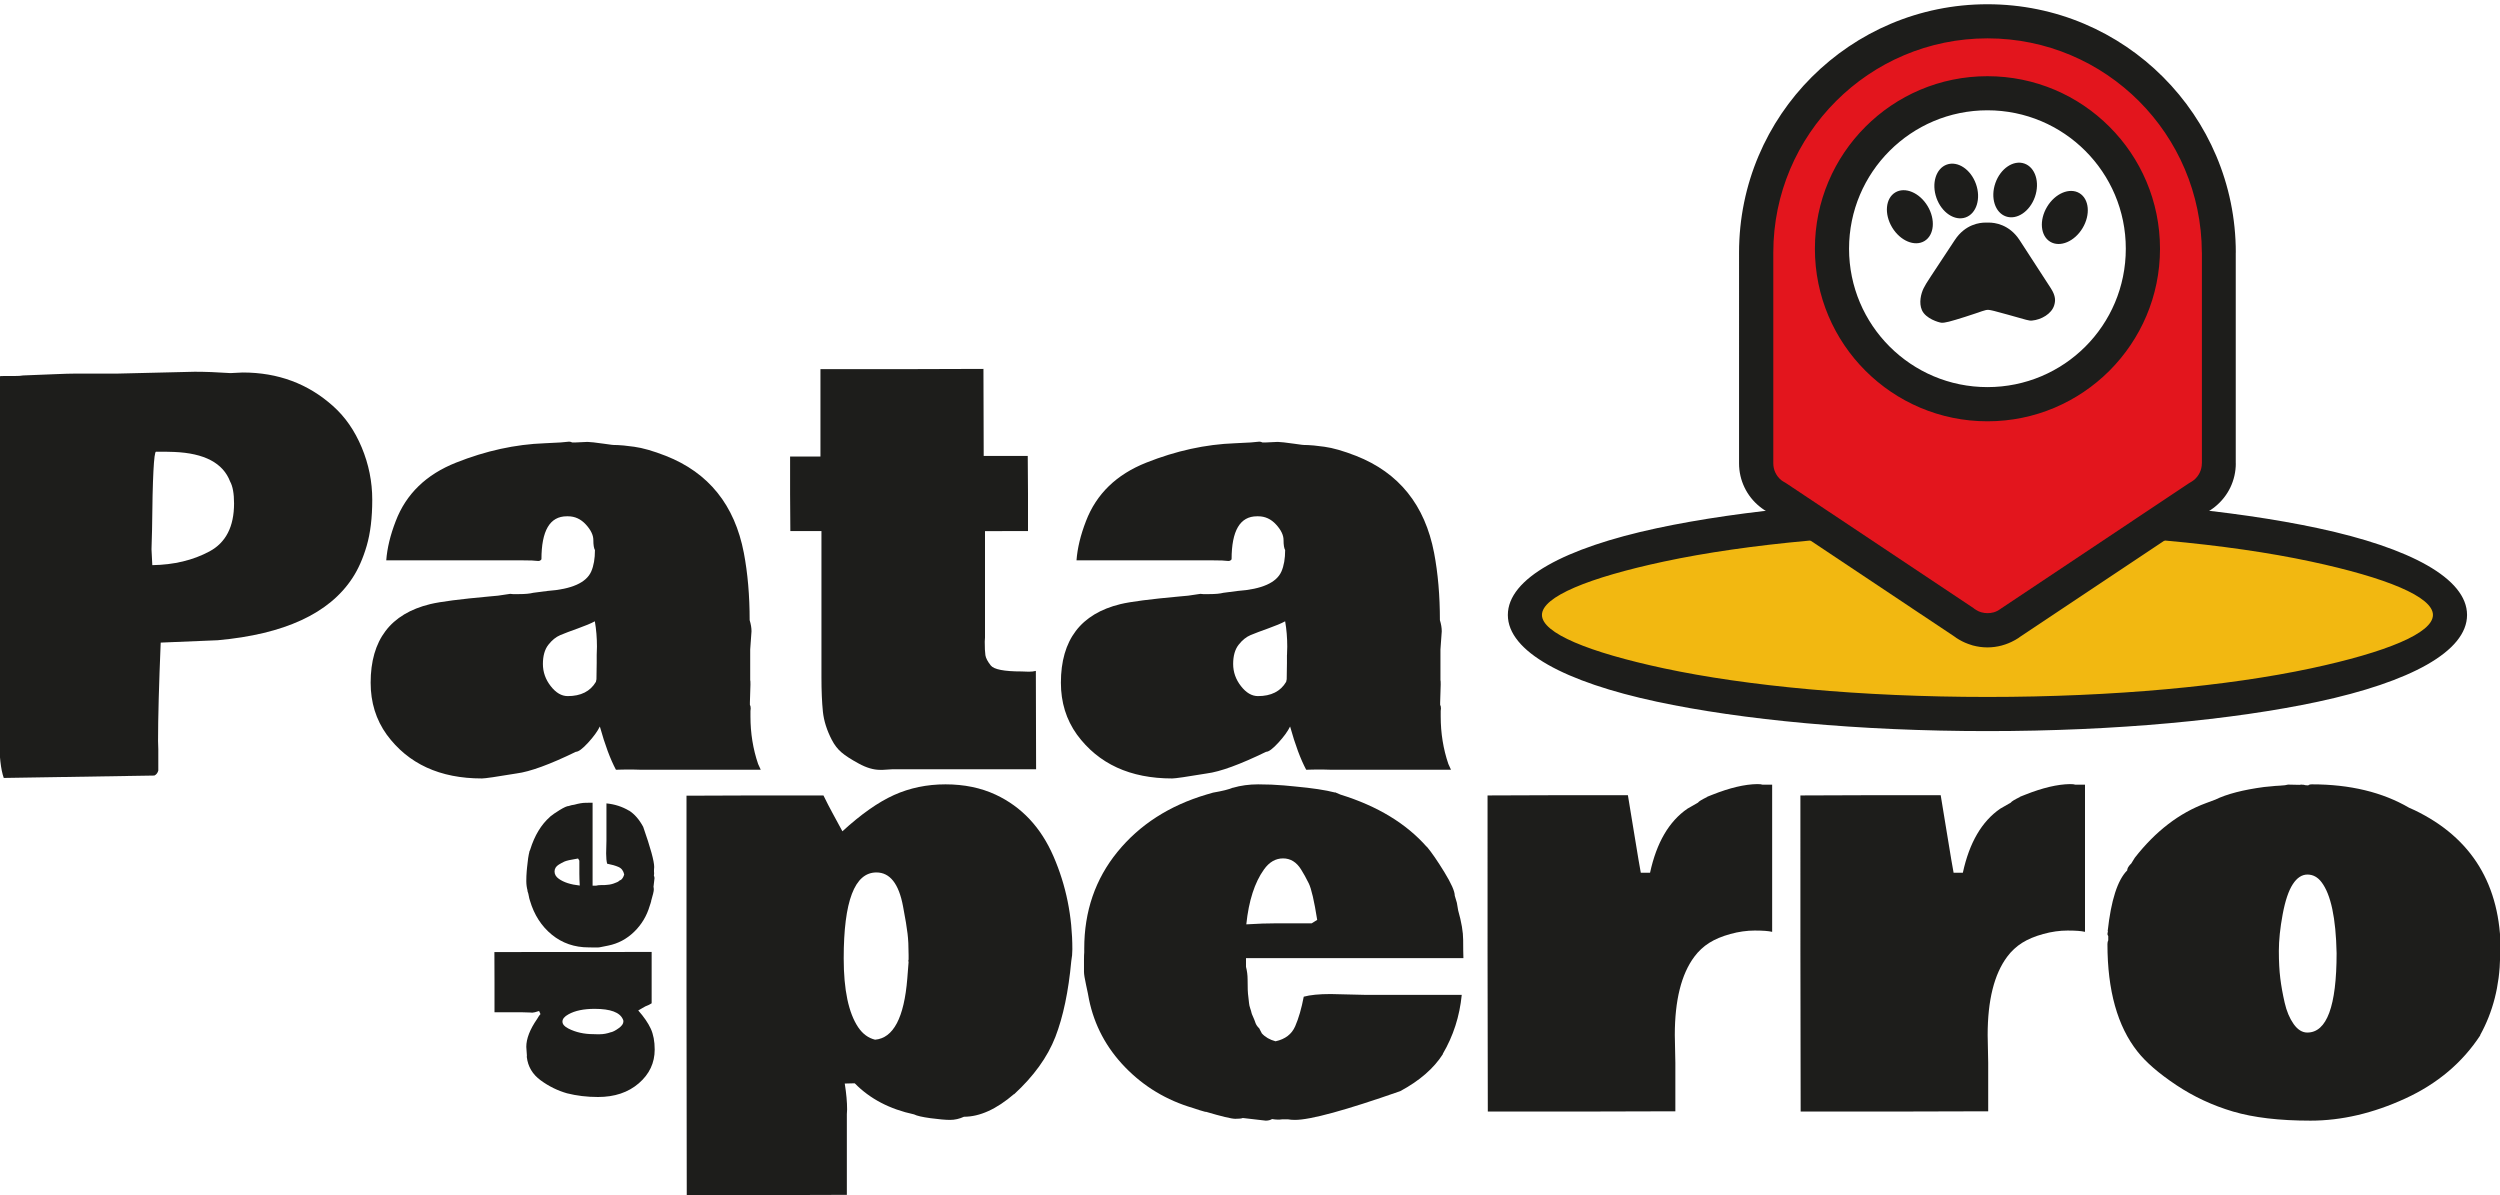 <?xml version="1.0" encoding="utf-8"?>
<!-- Generator: Adobe Illustrator 24.1.1, SVG Export Plug-In . SVG Version: 6.00 Build 0)  -->
<svg version="1.1" id="Layer_1" xmlns="http://www.w3.org/2000/svg" xmlns:xlink="http://www.w3.org/1999/xlink" x="0px" y="0px"
	 viewBox="0 0 500 239.01" style="enable-background:new 0 0 500 239.01;" xml:space="preserve">
<style type="text/css">
	.st0{fill:#1D1D1B;}
	.st1{fill-rule:evenodd;clip-rule:evenodd;fill:#F2B811;}
	.st2{fill-rule:evenodd;clip-rule:evenodd;fill:#1D1D1B;}
	.st3{fill-rule:evenodd;clip-rule:evenodd;fill:#E3151D;}
</style>
<g>
	<g>
		
			<ellipse transform="matrix(0.515 -0.857 0.857 0.515 163.116 375.035)" class="st0" cx="412.94" cy="43.39" rx="5.67" ry="4.14"/>
		<ellipse transform="matrix(0.33 -0.944 0.944 0.33 234.165 405.899)" class="st0" cx="403.01" cy="38" rx="5.6" ry="4.19"/>
		
			<ellipse transform="matrix(0.942 -0.335 0.335 0.942 9.903 133.438)" class="st0" cx="391.29" cy="38.05" rx="4.19" ry="5.61"/>
		
			<ellipse transform="matrix(0.857 -0.515 0.515 0.857 32.202 202.923)" class="st0" cx="382.06" cy="43.39" rx="4.14" ry="5.67"/>
		<path class="st0" d="M403.91,48.01c-2.1-3.2-5.06-3.49-6.1-3.49c-0.25,0-0.5,0-0.75,0c-1.04,0-4,0.29-6.1,3.49
			c-4.96,7.57-5.63,8.42-6.24,9.65c-0.54,1.1-0.97,2.92-0.34,4.36c0.76,1.73,3.4,2.47,3.87,2.52c0.66,0.08,1.85-0.25,4.77-1.17
			c3.48-1.09,3.99-1.47,4.74-1.39c0.48,0.05,1.08,0.19,3.8,0.95c3.93,1.09,4.19,1.25,4.87,1.18c1.8-0.17,3.89-1.32,4.41-3.06
			c0.25-0.85,0.35-1.8-0.67-3.39C408.9,55.71,405.91,51.06,403.91,48.01z"/>
		<ellipse class="st1" cx="397.49" cy="122.99" rx="92.51" ry="19.82"/>
		<path class="st2" d="M397.49,99.76c25.77,0,49.15,2.25,66.12,5.88c18.41,3.94,29.8,10.04,29.8,17.35c0,7.31-11.39,13.4-29.8,17.35
			c-16.97,3.63-40.36,5.88-66.12,5.88c-25.77,0-49.15-2.25-66.12-5.88c-18.41-3.94-29.8-10.04-29.8-17.35
			c0-7.31,11.39-13.4,29.8-17.35C348.34,102.01,371.73,99.76,397.49,99.76L397.49,99.76z M462.2,112.31
			c-16.51-3.54-39.39-5.72-64.71-5.72c-25.32,0-48.2,2.19-64.71,5.72c-15.07,3.23-24.39,7.04-24.39,10.68
			c0,3.63,9.32,7.45,24.39,10.68c16.51,3.53,39.38,5.72,64.71,5.72c25.32,0,48.2-2.19,64.71-5.72c15.07-3.23,24.39-7.04,24.39-10.68
			C486.59,119.35,477.27,115.54,462.2,112.31z"/>
		<path class="st3" d="M397.49,4.26c25.55,0,46.26,20.71,46.26,46.26l0,42.17c0,2.42-1.11,4.57-2.85,5.99
			c-0.37,0.3-0.78,0.57-1.2,0.8l-37.57,25.05c-0.23,0.17-0.47,0.33-0.72,0.48c-1.15,0.67-2.48,1.06-3.91,1.06
			c-1.43,0-2.76-0.39-3.91-1.06c-0.25-0.15-0.49-0.31-0.72-0.48l-37.58-25.05c-0.43-0.23-0.83-0.5-1.2-0.8
			c-1.74-1.41-2.85-3.57-2.85-5.99V50.52C351.24,24.97,371.94,4.26,397.49,4.26L397.49,4.26z M397.49,18.65
			c-17.17,0-31.09,13.92-31.09,31.09c0,17.17,13.92,31.09,31.09,31.09c17.17,0,31.09-13.92,31.09-31.09
			C428.58,32.57,414.66,18.65,397.49,18.65z"/>
		<g>
			<path class="st2" d="M397.49,0.85c13.72,0,26.14,5.56,35.12,14.55c8.99,8.99,14.55,21.41,14.55,35.12h-0.01l0,42.17h0.01
				c0,1.7-0.39,3.33-1.08,4.78c-0.71,1.49-1.76,2.81-3.04,3.85c-0.29,0.23-0.57,0.45-0.85,0.63l-0.14,0.09
				c-0.2,0.13-0.4,0.25-0.59,0.36L404,127.37l-0.04,0.03l-0.3,0.22c-0.08,0.05-0.16,0.1-0.25,0.15l-0.28,0.17l-0.22,0.12
				c-0.77,0.43-1.61,0.78-2.5,1.02l-0.02,0l0,0.01c-0.93,0.25-1.91,0.39-2.91,0.39c-1,0-1.97-0.14-2.91-0.39
				c-0.1-0.03-0.21-0.06-0.31-0.1c-0.86-0.26-1.67-0.61-2.41-1.05l-0.01-0.01l0,0.01c-0.13-0.07-0.3-0.18-0.52-0.33l-0.01,0.01
				l-0.33-0.25l0,0l-37.47-24.98c-0.23-0.13-0.48-0.29-0.73-0.45l0,0c-0.28-0.18-0.56-0.4-0.85-0.63c-1.29-1.04-2.33-2.36-3.04-3.85
				c-0.69-1.45-1.08-3.07-1.08-4.78V50.52c0-13.72,5.56-26.14,14.55-35.12C371.36,6.41,383.78,0.85,397.49,0.85L397.49,0.85z
				 M427.79,20.22c-7.75-7.75-18.46-12.55-30.29-12.55c-11.83,0-22.54,4.8-30.29,12.55c-7.75,7.75-12.55,18.46-12.55,30.29v42.17
				c0,0.66,0.15,1.29,0.41,1.84c0.28,0.59,0.69,1.11,1.17,1.5c0.09,0.07,0.19,0.15,0.32,0.23l0,0l0.02,0.01
				c0.09,0.06,0.2,0.13,0.34,0.2c0.09,0.05,0.18,0.1,0.27,0.16l37.58,25.05l-0.01,0.01l0.18,0.13c0.11,0.08-0.01-0.02,0.19,0.11
				l-0.01,0.01l0.01,0l0.21,0.12l0,0.01c0.27,0.16,0.56,0.29,0.86,0.38l0.17,0.04c0.36,0.1,0.74,0.15,1.15,0.15
				c0.4,0,0.79-0.05,1.15-0.15l0,0.01c0.31-0.08,0.61-0.21,0.89-0.36l0.13-0.08l0.08-0.05l0.13-0.09c0.09-0.06,0.12-0.07,0.13-0.08
				l0.24-0.17l37.53-25.02c0.1-0.07,0.21-0.13,0.32-0.19c0.1-0.05,0.18-0.1,0.25-0.15l0.1-0.07c0.13-0.08,0.23-0.16,0.32-0.23
				c0.49-0.4,0.89-0.91,1.17-1.5c0.26-0.55,0.41-1.18,0.41-1.84h0.01l0-42.17h-0.01C440.33,38.69,435.54,27.98,427.79,20.22
				L427.79,20.22z M397.49,15.24c-9.53,0-18.16,3.86-24.4,10.11c-6.24,6.24-10.11,14.87-10.11,24.4c0,9.53,3.86,18.16,10.11,24.4
				c6.24,6.24,14.87,10.11,24.4,10.11c9.5,0,18.11-3.85,24.36-10.08l0.02-0.02l0.01-0.01l0.01-0.01
				C428.14,67.88,432,59.26,432,49.75c0-9.53-3.86-18.16-10.11-24.4C415.65,19.1,407.02,15.24,397.49,15.24L397.49,15.24z
				 M417.06,30.17c-5.01-5.01-11.93-8.11-19.57-8.11c-7.64,0-14.56,3.1-19.57,8.11c-5.01,5.01-8.11,11.93-8.11,19.57
				c0,7.64,3.1,14.56,8.11,19.57c5.01,5.01,11.93,8.11,19.57,8.11c7.65,0,14.57-3.09,19.57-8.09l0.01-0.01
				c5-5,8.09-11.92,8.09-19.57C425.17,42.1,422.07,35.18,417.06,30.17L417.06,30.17z"/>
		</g>
	</g>
	<path class="st0" d="M-0.14,118.93l0.11-21.68v-22c0.07-0.03,0.4-0.05,1-0.05h1.95c0.74,0,1.3-0.03,1.69-0.11l6.54-0.26
		c1.69-0.07,2.99-0.11,3.9-0.11h8.39l15.51-0.37c2.11,0,4.43,0.09,6.96,0.26h0.37c1.2-0.07,1.95-0.11,2.27-0.11
		c7.03,0,13.05,2.23,18.04,6.7c2.43,2.15,4.34,4.91,5.75,8.28c1.41,3.37,2.11,6.87,2.11,10.47c0,3.61-0.37,6.67-1.11,9.21
		c-0.74,2.53-1.69,4.68-2.85,6.44c-4.64,7.1-13.63,11.25-26.96,12.45l-11.39,0.47c-0.35,8.44-0.53,15-0.53,19.68l0.05,1.64v4.27
		c-0.14,0.49-0.4,0.82-0.79,1l-30.12,0.48c-0.6-1.69-0.9-4.4-0.9-8.12V118.93z M46.02,96.3c-1.41-3.69-5.13-5.66-11.18-5.91
		c-0.88-0.04-2.09-0.05-3.64-0.05c-0.42,0-0.69,5.19-0.79,15.56l-0.11,3.96l0.16,3.17c4.33-0.07,8.13-0.98,11.42-2.74
		c3.29-1.76,4.93-4.96,4.93-9.6C46.81,98.71,46.55,97.25,46.02,96.3z"/>
	<path class="st0" d="M102.04,118.77l0.53,0.05h1.27c1.2,0,2.13-0.09,2.8-0.26l2.85-0.37c4.85-0.35,7.77-1.65,8.76-3.9
		c0.49-1.13,0.74-2.55,0.74-4.27c-0.21-0.35-0.32-1.02-0.32-2.01c0-0.98-0.5-2.02-1.5-3.11c-1-1.09-2.19-1.64-3.56-1.64h-0.26
		c-3.38,0-5.06,2.87-5.06,8.6c-0.18,0.28-0.47,0.39-0.87,0.32c-0.41-0.07-1.38-0.11-2.93-0.11H77.25c0.18-2.43,0.81-5.05,1.9-7.86
		c2.07-5.42,6.09-9.31,12.05-11.68c5.96-2.37,11.88-3.67,17.75-3.88l3.17-0.16l1.69-0.16c0.21,0,0.42,0.05,0.63,0.16h0.69l2.37-0.11
		c0.49,0,1.6,0.13,3.32,0.37l1.53,0.21c0.25,0.04,0.63,0.05,1.16,0.05c0.53,0,1.64,0.12,3.32,0.34c1.69,0.23,3.8,0.83,6.33,1.82
		c8.58,3.37,13.78,9.85,15.61,19.41c0.77,4.05,1.16,8.53,1.16,13.45c0.25,0.81,0.37,1.55,0.37,2.22l-0.26,3.64v6.12
		c0.04,0.07,0.05,0.37,0.05,0.89l-0.11,3.59v0.47c0.11,0.18,0.16,0.42,0.16,0.74l-0.05,0.48v1.11c0,3.34,0.51,6.51,1.53,9.5
		l0.53,1.16h-23.84l-1.9-0.05c-1.41,0-2.48,0.02-3.22,0.05c-1.13-2.11-2.2-4.99-3.22-8.65c-0.46,0.95-1.24,2.03-2.35,3.24
		c-1.11,1.21-1.93,1.82-2.45,1.82c-5.2,2.53-9.16,3.98-11.87,4.33c-4.01,0.67-6.31,1-6.91,1c-8.41,0-14.75-2.92-19.04-8.76
		c-2.15-2.99-3.22-6.45-3.22-10.39c0-8.55,3.97-13.79,11.92-15.72c2.04-0.49,5.98-1,11.82-1.53l1.74-0.16L102.04,118.77z
		 M119.34,131.01l0.05-1.69c0-1.76-0.14-3.45-0.42-5.06c-0.77,0.42-1.9,0.89-3.38,1.42c-1.48,0.53-2.66,0.97-3.53,1.34
		c-0.88,0.37-1.68,1.02-2.4,1.95c-0.72,0.93-1.08,2.21-1.08,3.82c0,1.62,0.52,3.1,1.56,4.43c1.04,1.34,2.17,2,3.4,2
		c2.64,0,4.52-0.95,5.64-2.85l0.11-0.53l0.05-3.27V131.01z"/>
	<path class="st0" d="M197,127.53l-0.05,0.79c0,1.23,0.04,2.14,0.13,2.72c0.09,0.58,0.45,1.27,1.08,2.06
		c0.63,0.79,2.69,1.19,6.17,1.19l1.42,0.05c0.53,0,1-0.05,1.42-0.16l0.05,19.68h-28.85l-1.79,0.11H176c-1.3,0-2.73-0.42-4.27-1.27
		c-1.55-0.84-2.7-1.59-3.45-2.24c-0.76-0.65-1.4-1.48-1.93-2.51c-0.98-1.9-1.58-3.77-1.77-5.62c-0.19-1.85-0.29-4.14-0.29-6.89
		v-29.22h-6.22l-0.05-7.38v-7.54h6.07V73.83h16.3l16.3-0.05l0.05,17.41h8.81l0.05,7.54v7.49H197V127.53z"/>
	<path class="st0" d="M240.09,118.77l0.53,0.05h1.27c1.2,0,2.13-0.09,2.79-0.26l2.85-0.37c4.85-0.35,7.77-1.65,8.76-3.9
		c0.49-1.13,0.74-2.55,0.74-4.27c-0.21-0.35-0.32-1.02-0.32-2.01c0-0.98-0.5-2.02-1.5-3.11c-1-1.09-2.19-1.64-3.56-1.64h-0.26
		c-3.38,0-5.07,2.87-5.07,8.6c-0.18,0.28-0.47,0.39-0.87,0.32c-0.4-0.07-1.38-0.11-2.93-0.11H215.3c0.18-2.43,0.81-5.05,1.9-7.86
		c2.08-5.42,6.09-9.31,12.05-11.68c5.96-2.37,11.88-3.67,17.75-3.88l3.17-0.16l1.69-0.16c0.21,0,0.42,0.05,0.63,0.16h0.69l2.37-0.11
		c0.49,0,1.6,0.13,3.32,0.37l1.53,0.21c0.25,0.04,0.63,0.05,1.16,0.05c0.53,0,1.64,0.12,3.32,0.34c1.69,0.23,3.8,0.83,6.33,1.82
		c8.58,3.37,13.78,9.85,15.61,19.41c0.77,4.05,1.16,8.53,1.16,13.45c0.25,0.81,0.37,1.55,0.37,2.22l-0.26,3.64v6.12
		c0.04,0.07,0.05,0.37,0.05,0.89l-0.11,3.59v0.47c0.11,0.18,0.16,0.42,0.16,0.74l-0.05,0.48v1.11c0,3.34,0.51,6.51,1.53,9.5
		l0.53,1.16h-23.84l-1.9-0.05c-1.41,0-2.48,0.02-3.22,0.05c-1.13-2.11-2.2-4.99-3.22-8.65c-0.46,0.95-1.24,2.03-2.35,3.24
		c-1.11,1.21-1.92,1.82-2.45,1.82c-5.21,2.53-9.16,3.98-11.87,4.33c-4.01,0.67-6.31,1-6.91,1c-8.41,0-14.75-2.92-19.04-8.76
		c-2.15-2.99-3.22-6.45-3.22-10.39c0-8.55,3.97-13.79,11.92-15.72c2.04-0.49,5.98-1,11.81-1.53l1.74-0.16L240.09,118.77z
		 M257.4,131.01l0.05-1.69c0-1.76-0.14-3.45-0.42-5.06c-0.77,0.42-1.9,0.89-3.38,1.42c-1.48,0.53-2.66,0.97-3.54,1.34
		c-0.88,0.37-1.68,1.02-2.4,1.95c-0.72,0.93-1.08,2.21-1.08,3.82c0,1.62,0.52,3.1,1.56,4.43c1.04,1.34,2.17,2,3.4,2
		c2.64,0,4.52-0.95,5.64-2.85l0.11-0.53l0.05-3.27V131.01z"/>
	<path class="st0" d="M106.28,202.51l-2.04-0.06h-5.34v-6l-0.02-6.04l31.45-0.02v10.27c-0.46,0.28-0.88,0.49-1.27,0.62l-1.41,0.81
		c1.14,1.29,1.97,2.5,2.5,3.64c0.52,1.13,0.79,2.53,0.79,4.18c0,2.67-1.06,4.92-3.18,6.75c-2.12,1.83-4.84,2.74-8.16,2.74
		c-2.19,0-4.26-0.25-6.2-0.74c-1.88-0.54-3.64-1.4-5.27-2.6c-1.63-1.19-2.55-2.75-2.77-4.67l0.02-0.3l-0.12-1.71
		c0-1.64,0.72-3.5,2.16-5.58l0.26-0.42l-0.02,0.02c0.2-0.31,0.35-0.5,0.44-0.58l-0.28-0.62c-0.69,0.23-1.16,0.34-1.41,0.34H106.28z
		 M118.67,206.83l0.71,0.02h0.56c0.74,0,1.5-0.14,2.28-0.42l-0.02,0.02c0.4-0.09,0.92-0.36,1.54-0.81c0.62-0.44,0.94-0.89,0.94-1.35
		c0-0.17-0.03-0.32-0.1-0.42c-0.6-1.4-2.48-2.1-5.64-2.1c-2.19,0-3.94,0.36-5.24,1.09c-0.81,0.44-1.21,0.93-1.21,1.46
		c0,0.53,0.4,1,1.21,1.4C115.16,206.46,116.82,206.83,118.67,206.83z"/>
	<path class="st0" d="M105.52,178.14c-0.17-0.6-0.26-1.25-0.26-1.93c0-0.68,0.03-1.34,0.08-1.95l0.08-0.85
		c0.12-1.33,0.28-2.35,0.46-3.06h-0.02l0.18-0.42c0.87-2.82,2.2-5.02,3.99-6.59h-0.02c0.43-0.36,1.08-0.81,1.94-1.34
		c0.87-0.53,1.47-0.8,1.8-0.8l0.54-0.16l0.58-0.1c0.9-0.25,1.65-0.38,2.26-0.38c0.6,0,1.07-0.01,1.39-0.02v16.6h0.66
		c0.31-0.08,0.63-0.12,0.97-0.12c0.34,0,0.6,0,0.8-0.01c0.19-0.01,0.38-0.02,0.56-0.05c0.18-0.03,0.33-0.04,0.44-0.05
		c0.11-0.01,0.25-0.04,0.4-0.09c0.15-0.05,0.26-0.08,0.31-0.09c0.05-0.01,0.16-0.05,0.32-0.12c0.16-0.07,0.31-0.13,0.45-0.18
		c0.14-0.05,0.28-0.14,0.41-0.27h-0.02l0.42-0.22c0.28-0.25,0.48-0.6,0.6-1.05c-0.16-0.74-0.54-1.24-1.15-1.5
		c-0.6-0.26-1.36-0.48-2.26-0.65c-0.13-0.48-0.2-1.17-0.2-2.05l0.06-2.58v-7.43c1.64,0.16,3.14,0.64,4.51,1.45v-0.02
		c1.1,0.7,2.05,1.79,2.84,3.26c1.46,4.18,2.2,6.86,2.2,8.04c0,0.21-0.01,0.39-0.04,0.52v0.46l0.02,0.18v0.18
		c0,0.11-0.01,0.24-0.04,0.4c0.08,0.13,0.12,0.3,0.12,0.48l-0.2,1.75c0.04,0.09,0.06,0.28,0.06,0.57c0,0.29-0.18,1.04-0.54,2.27
		h0.02l-0.14,0.48l-0.16,0.48c-0.59,2.01-1.63,3.74-3.11,5.18c-1.48,1.44-3.21,2.36-5.19,2.76c-0.24,0.04-0.61,0.11-1.1,0.22
		c-0.49,0.11-0.82,0.16-1,0.16h-0.97c-0.23,0-0.4-0.01-0.52-0.02h-0.3c-2.85,0-5.31-0.85-7.38-2.54c-2.07-1.69-3.54-3.96-4.38-6.81
		l-0.14-0.48c-0.12-0.71-0.25-1.22-0.38-1.53L105.52,178.14z M115.87,172.12l-0.26-0.42c-1.45,0.23-2.38,0.44-2.79,0.64
		c-0.41,0.2-0.76,0.4-1.06,0.58c-0.56,0.35-0.85,0.81-0.85,1.38s0.28,1.06,0.85,1.46c0.99,0.71,2.39,1.16,4.19,1.35
		c-0.05-0.86-0.08-1.65-0.08-2.38V172.12z"/>
	<path class="st0" d="M137.31,159.14l13.61-0.05h13.77c0.67,1.37,1.27,2.53,1.79,3.48l2,3.69c3.73-3.41,7.16-5.83,10.31-7.25
		c3.15-1.42,6.59-2.14,10.31-2.14c3.73,0,7.07,0.69,10.02,2.06c5.2,2.43,9.06,6.54,11.58,12.35c2.52,5.8,3.77,11.99,3.77,18.57
		c0,0.84-0.07,1.62-0.21,2.32c-0.56,6.12-1.63,11.19-3.19,15.22c-1.57,4.03-4.32,7.85-8.26,11.47v-0.05
		c-3.52,3.03-6.86,4.54-10.02,4.54c-0.91,0.42-1.84,0.63-2.77,0.63c-0.93,0-2.23-0.12-3.9-0.34c-1.67-0.23-2.77-0.48-3.3-0.76
		c-4.89-1.05-8.85-3.13-11.87-6.22l-2,0.05c0.32,2,0.47,3.73,0.47,5.17l-0.05,0.95v16.14l-16.04,0.05h-15.98l-0.05-39.93V159.14z
		 M181.46,195.7l0.26-3.32c-0.03-0.03-0.05-0.11-0.05-0.21c0-0.11,0.02-0.19,0.05-0.26V191c0-1.72-0.07-3.15-0.21-4.27l-0.32-2.22
		c-0.07-0.35-0.26-1.42-0.58-3.22c-0.84-4.54-2.62-6.8-5.33-6.8c-4.36,0-6.54,5.73-6.54,17.2c0,6.29,0.97,10.89,2.9,13.77
		c0.91,1.34,2.04,2.16,3.38,2.48C178.68,207.62,180.83,203.54,181.46,195.7z"/>
	<path class="st0" d="M246.56,157.56c1.58-0.46,3.27-0.69,5.07-0.69c1.79,0,3.5,0.07,5.12,0.21l2.22,0.21
		c3.48,0.32,6.15,0.72,8.02,1.21v-0.05l1.11,0.47c7.38,2.29,13.13,5.77,17.25,10.45v-0.05c0.95,1.13,2.12,2.82,3.51,5.09
		c1.39,2.27,2.09,3.84,2.09,4.72l0.42,1.42l0.26,1.53c0.67,2.36,1,4.33,1,5.91c0,1.58,0.02,2.8,0.05,3.64H249.2v1.74
		c0.21,0.81,0.32,1.65,0.32,2.53c0,0.88,0.01,1.58,0.03,2.09s0.06,1,0.13,1.48c0.07,0.47,0.11,0.86,0.13,1.16
		c0.02,0.3,0.1,0.65,0.24,1.06c0.14,0.4,0.22,0.68,0.24,0.82c0.02,0.14,0.12,0.42,0.32,0.84c0.19,0.42,0.35,0.82,0.47,1.19
		c0.12,0.37,0.36,0.73,0.71,1.08v-0.05l0.58,1.11c0.67,0.74,1.58,1.27,2.74,1.58c1.93-0.42,3.24-1.42,3.93-3.01
		c0.69-1.58,1.26-3.55,1.71-5.91c1.27-0.35,3.06-0.53,5.38-0.53l6.75,0.16h19.47c-0.42,4.29-1.69,8.23-3.8,11.82h0.05
		c-1.83,2.88-4.68,5.36-8.55,7.44c-10.94,3.83-17.95,5.75-21.05,5.75c-0.56,0-1.02-0.04-1.37-0.11h-1.21l-0.47,0.05h-0.47
		c-0.28,0-0.63-0.04-1.06-0.11c-0.35,0.21-0.77,0.32-1.27,0.32l-4.59-0.53c-0.25,0.11-0.75,0.16-1.5,0.16
		c-0.76,0-2.73-0.47-5.93-1.42v0.05l-1.27-0.37l-1.27-0.42c-5.27-1.55-9.79-4.26-13.56-8.15c-3.76-3.88-6.17-8.41-7.23-13.58
		c-0.1-0.63-0.3-1.59-0.58-2.87c-0.28-1.28-0.42-2.15-0.42-2.61v-2.53c0-0.6,0.02-1.06,0.05-1.37v-0.79c0-7.45,2.22-13.9,6.65-19.33
		c4.43-5.43,10.37-9.26,17.83-11.47l1.27-0.37c1.86-0.32,3.2-0.65,4.01-1L246.56,157.56z M262.33,184.67l1.11-0.69
		c-0.6-3.8-1.16-6.23-1.69-7.31c-0.53-1.07-1.04-2-1.53-2.77c-0.92-1.48-2.12-2.22-3.61-2.22s-2.77,0.74-3.82,2.22
		c-1.86,2.6-3.04,6.26-3.53,10.97c2.25-0.14,4.32-0.21,6.22-0.21H262.33z"/>
	<path class="st0" d="M297.52,159.09l14.03-0.05h14.03l1.16,7.07c0.81,4.96,1.28,7.77,1.42,8.44h1.85c1.3-6.02,3.8-10.29,7.49-12.82
		l2.11-1.21c0.1-0.21,0.74-0.6,1.9-1.16l-0.21,0.05l1.21-0.48c3.45-1.37,6.42-2.07,8.92-2.11c0.53,0,0.88,0.04,1.05,0.11h1.95v29.44
		c-0.74-0.18-1.9-0.26-3.48-0.26s-3.21,0.23-4.88,0.69c-1.67,0.46-3.08,1.05-4.22,1.77c-1.14,0.72-2.14,1.64-2.98,2.77
		c-2.6,3.48-3.91,8.7-3.91,15.67l0.11,5.54v9.71l-18.78,0.05h-18.73l-0.05-31.49V159.09z"/>
	<path class="st0" d="M360.08,159.09l14.03-0.05h14.03l1.16,7.07c0.81,4.96,1.28,7.77,1.42,8.44h1.85c1.3-6.02,3.8-10.29,7.49-12.82
		l2.11-1.21c0.1-0.21,0.74-0.6,1.9-1.16l-0.21,0.05l1.21-0.48c3.45-1.37,6.42-2.07,8.92-2.11c0.53,0,0.88,0.04,1.05,0.11H417v29.44
		c-0.74-0.18-1.9-0.26-3.48-0.26s-3.21,0.23-4.88,0.69c-1.67,0.46-3.08,1.05-4.22,1.77c-1.14,0.72-2.14,1.64-2.98,2.77
		c-2.6,3.48-3.91,8.7-3.91,15.67l0.11,5.54v9.71l-18.78,0.05h-18.73l-0.05-31.49V159.09z"/>
	<path class="st0" d="M500.14,190.32c-0.07,0.35-0.11,0.56-0.11,0.63v0.42c-0.11,5.8-1.44,11.03-4.01,15.67h0.05
		c-3.59,5.49-8.59,9.71-15.01,12.66c-6.42,2.95-12.74,4.43-18.96,4.43s-11.39-0.61-15.48-1.82c-4.1-1.21-7.89-2.98-11.37-5.3
		s-6.07-4.56-7.75-6.7c-4.01-5.06-6.01-12.22-6.01-21.47c0-0.32,0.05-0.58,0.16-0.79v-0.84c-0.11-0.14-0.16-0.28-0.16-0.42l0.1-0.58
		h-0.05c0.67-6.15,1.97-10.2,3.9-12.13c0-0.39,0.25-0.82,0.74-1.32v0.05l0.79-1.27c4.15-5.31,8.9-8.95,14.24-10.92l1.85-0.69
		c2.32-1.13,5.57-1.97,9.76-2.53l1.69-0.16c0.25-0.04,0.75-0.07,1.5-0.11c0.76-0.04,1.29-0.11,1.61-0.21l2.27,0.05
		c0.11-0.03,0.23-0.05,0.37-0.05c0.14,0,0.3,0.02,0.48,0.05l-0.05-0.05c0.21,0.11,0.53,0.16,0.95,0.16
		c0.14-0.14,0.38-0.21,0.74-0.21c7.63,0,14.12,1.57,19.46,4.69l1.06,0.47C494.39,167.56,500.14,176.99,500.14,190.32z
		 M467.32,190.63c-0.14-7-1.14-11.73-3.01-14.19c-0.77-1.02-1.71-1.53-2.82-1.53c-1.11,0-2.09,0.64-2.93,1.93s-1.52,3.3-2.03,6.04
		s-0.76,5.18-0.76,7.31c0,2.13,0.1,3.96,0.29,5.49c0.19,1.53,0.48,3.15,0.87,4.85c0.39,1.71,0.99,3.13,1.79,4.27
		c0.81,1.14,1.72,1.71,2.74,1.71C465.37,206.51,467.32,201.22,467.32,190.63z"/>
</g>
</svg>
